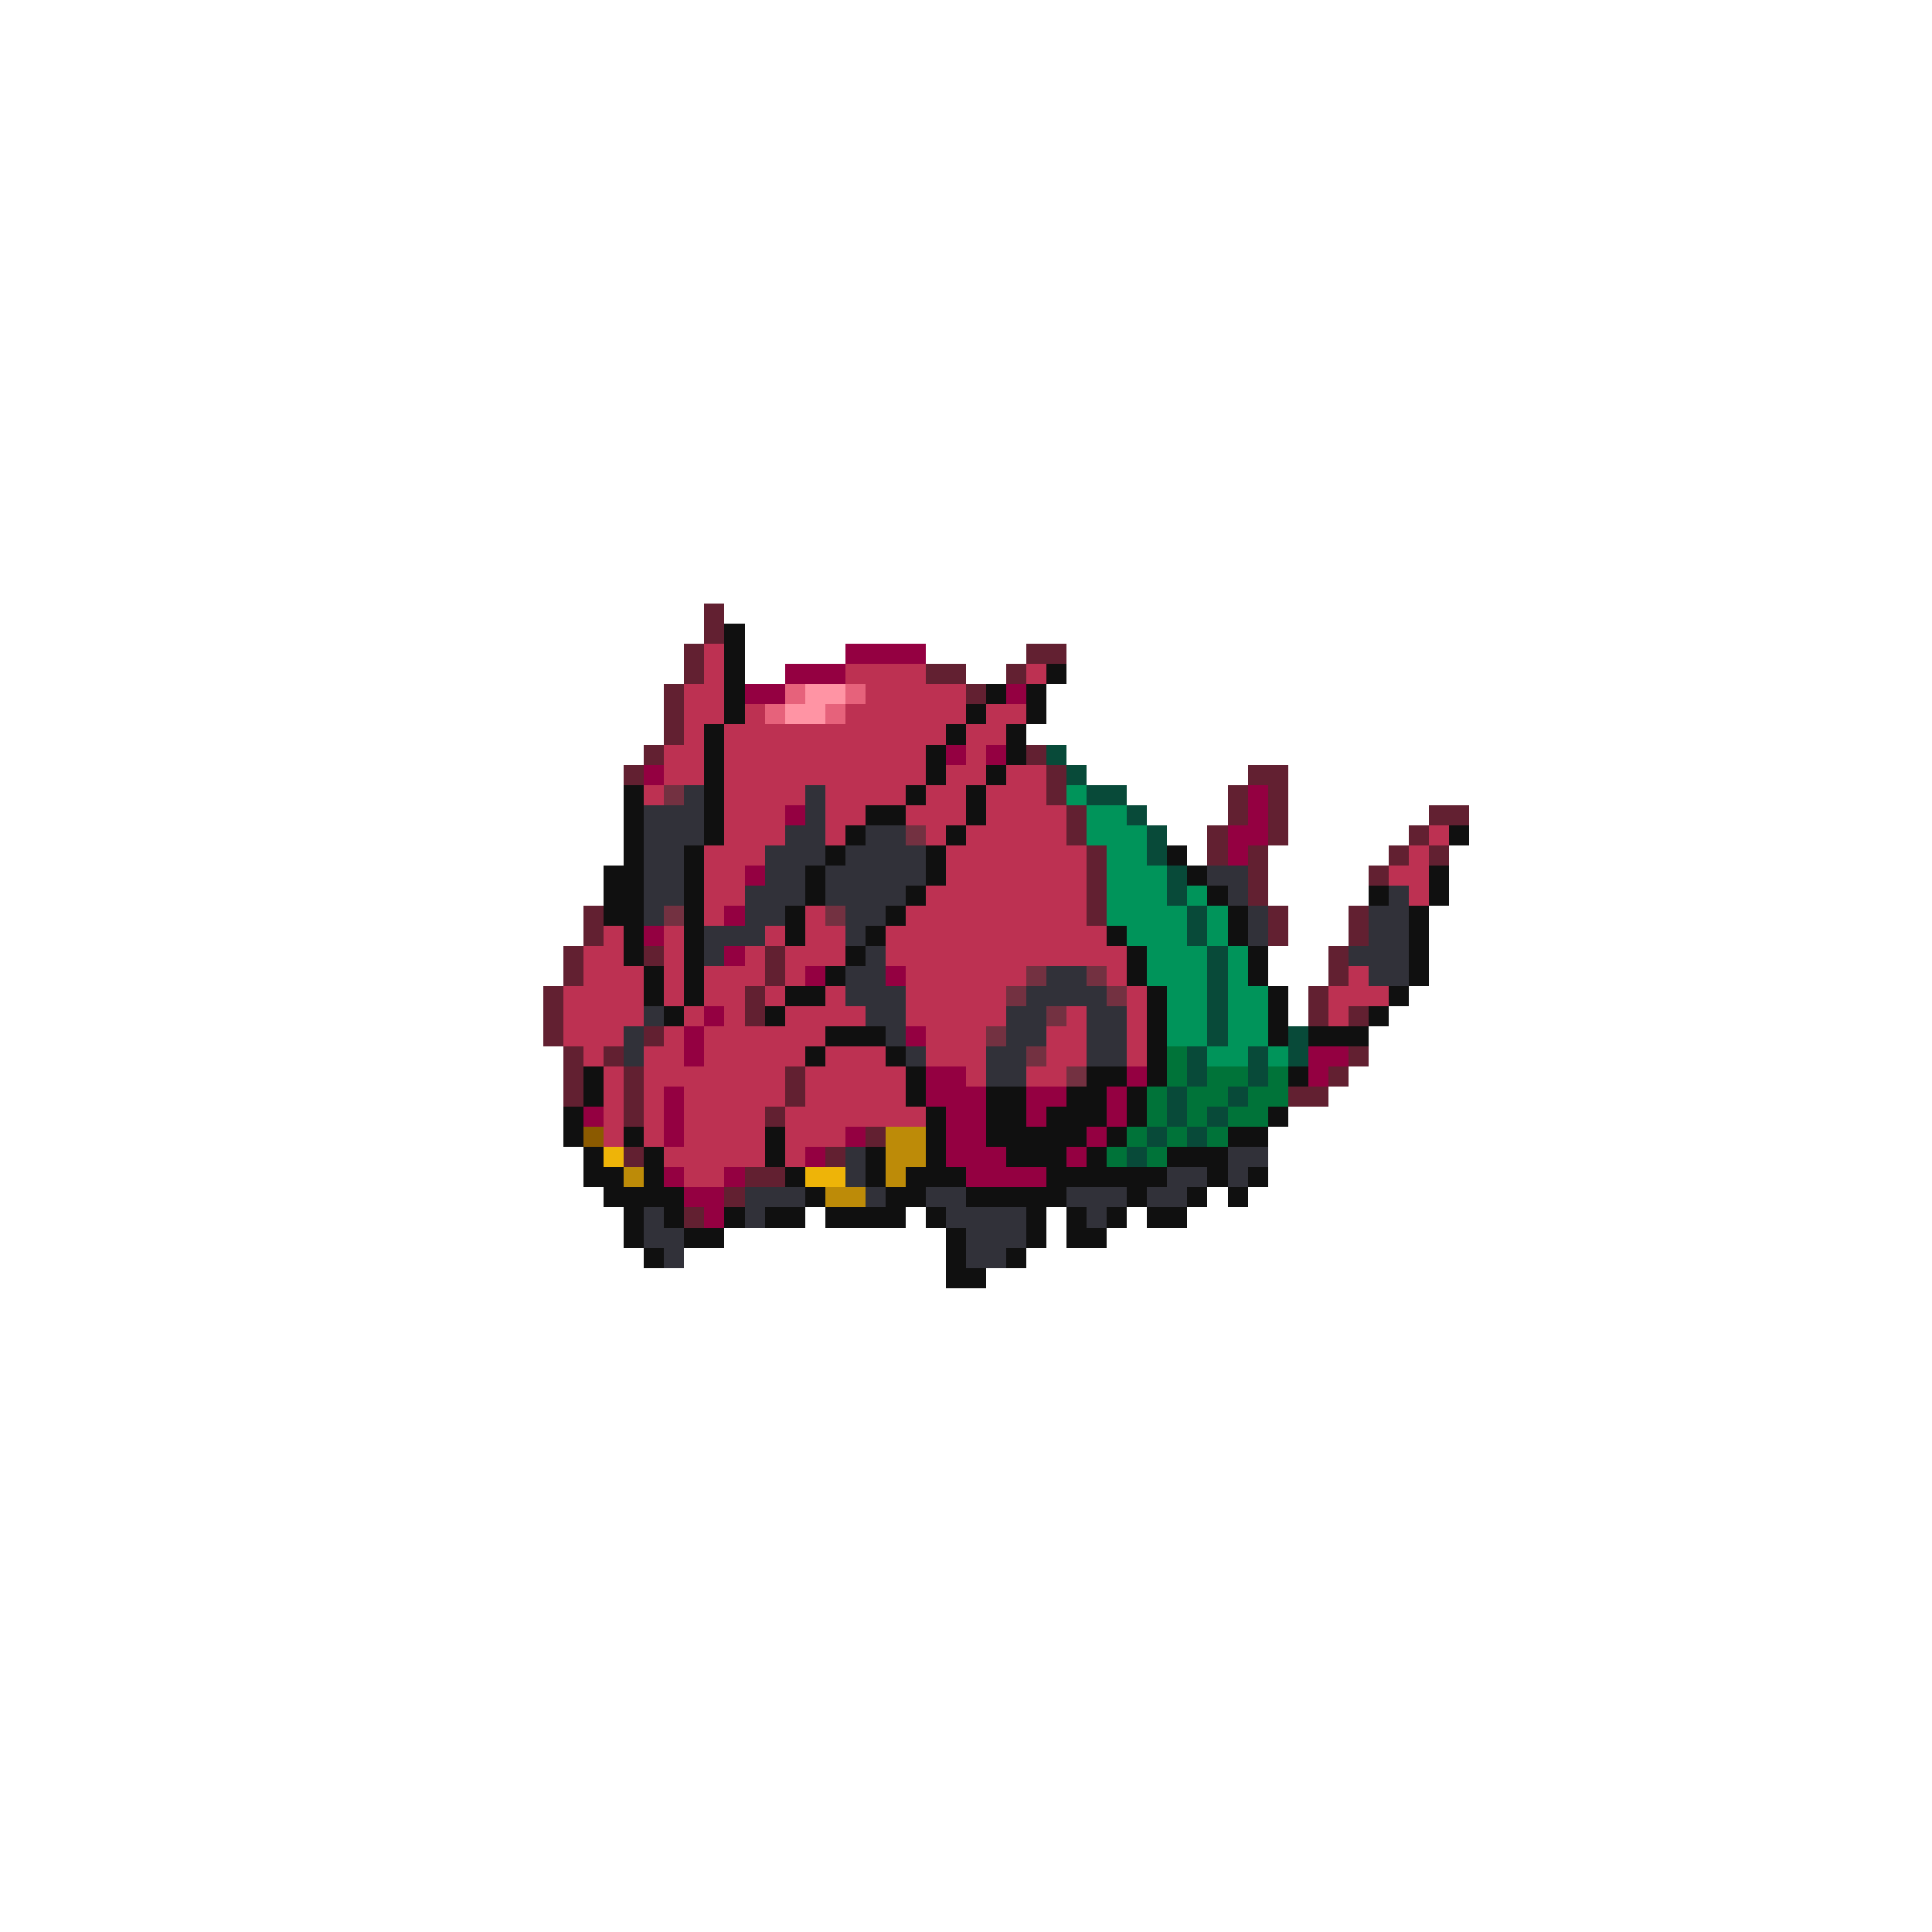 <svg xmlns="http://www.w3.org/2000/svg" viewBox="0 -0.5 96 96" shape-rendering="crispEdges">
<path stroke="#622031" d="M35 30h1M35 31h1M34 32h1M51 32h2M34 33h1M46 33h2M50 33h1M33 34h1M48 34h1M33 35h1M33 36h1M32 37h1M51 37h1M31 38h1M52 38h1M62 38h2M52 39h1M61 39h1M63 39h1M53 40h1M61 40h1M63 40h1M71 40h2M53 41h1M60 41h1M63 41h1M70 41h1M54 42h1M60 42h1M62 42h1M69 42h1M71 42h1M54 43h1M62 43h1M68 43h1M54 44h1M62 44h1M29 45h1M54 45h1M63 45h1M67 45h1M29 46h1M63 46h1M67 46h1M28 47h1M32 47h1M38 47h1M66 47h1M28 48h1M38 48h1M66 48h1M27 49h1M37 49h1M65 49h1M27 50h1M37 50h1M65 50h1M67 50h1M27 51h1M32 51h1M28 52h1M30 52h1M67 52h1M28 53h1M31 53h1M39 53h1M66 53h1M28 54h1M31 54h1M39 54h1M64 54h2M31 55h1M38 55h1M43 56h1M31 57h1M41 57h1M37 58h2M36 59h1M34 60h1" />
<path stroke="#101010" d="M36 31h1M36 32h1M36 33h1M52 33h1M36 34h1M49 34h1M51 34h1M36 35h1M48 35h1M51 35h1M35 36h1M47 36h1M50 36h1M35 37h1M46 37h1M50 37h1M35 38h1M46 38h1M49 38h1M31 39h1M35 39h1M45 39h1M48 39h1M31 40h1M35 40h1M43 40h2M48 40h1M31 41h1M35 41h1M42 41h1M47 41h1M72 41h1M31 42h1M34 42h1M41 42h1M46 42h1M58 42h1M30 43h2M34 43h1M40 43h1M46 43h1M59 43h1M71 43h1M30 44h2M34 44h1M40 44h1M45 44h1M60 44h1M68 44h1M71 44h1M30 45h2M34 45h1M39 45h1M44 45h1M61 45h1M70 45h1M31 46h1M34 46h1M39 46h1M43 46h1M55 46h1M61 46h1M70 46h1M31 47h1M34 47h1M42 47h1M56 47h1M62 47h1M70 47h1M32 48h1M34 48h1M41 48h1M56 48h1M62 48h1M70 48h1M32 49h1M34 49h1M39 49h2M57 49h1M63 49h1M69 49h1M33 50h1M38 50h1M57 50h1M63 50h1M68 50h1M41 51h3M57 51h1M63 51h1M65 51h3M40 52h1M44 52h1M57 52h1M29 53h1M45 53h1M54 53h2M57 53h1M64 53h1M29 54h1M45 54h1M49 54h2M53 54h2M56 54h1M28 55h1M46 55h1M49 55h2M52 55h3M56 55h1M63 55h1M28 56h1M31 56h1M38 56h1M46 56h1M49 56h5M55 56h1M61 56h2M29 57h1M32 57h1M38 57h1M43 57h1M46 57h1M50 57h3M54 57h1M58 57h3M29 58h2M32 58h1M39 58h1M43 58h1M45 58h3M52 58h6M60 58h1M62 58h1M30 59h4M40 59h1M44 59h2M48 59h5M56 59h1M59 59h1M61 59h1M31 60h1M33 60h1M36 60h1M38 60h2M41 60h4M46 60h1M51 60h1M53 60h1M55 60h1M57 60h2M31 61h1M34 61h2M47 61h1M51 61h1M53 61h2M32 62h1M47 62h1M50 62h1M47 63h2" />
<path stroke="#bd3152" d="M35 32h1M35 33h1M42 33h4M51 33h1M34 34h2M43 34h5M34 35h2M37 35h1M42 35h6M49 35h2M34 36h1M36 36h11M48 36h2M33 37h2M36 37h10M48 37h1M33 38h2M36 38h10M47 38h2M50 38h2M32 39h1M36 39h4M41 39h4M46 39h2M49 39h3M36 40h3M41 40h2M45 40h3M49 40h4M36 41h3M41 41h1M46 41h1M48 41h5M71 41h1M35 42h3M47 42h7M70 42h1M35 43h2M47 43h7M69 43h2M35 44h2M46 44h8M70 44h1M35 45h1M40 45h1M45 45h9M30 46h1M33 46h1M38 46h1M40 46h2M44 46h11M29 47h2M33 47h1M37 47h1M39 47h3M44 47h12M29 48h3M33 48h1M35 48h3M39 48h1M45 48h6M55 48h1M67 48h1M28 49h4M33 49h1M35 49h2M38 49h1M41 49h1M45 49h5M56 49h1M66 49h3M28 50h4M34 50h1M36 50h1M39 50h4M45 50h5M53 50h1M56 50h1M66 50h1M28 51h3M33 51h1M35 51h6M46 51h3M52 51h2M56 51h1M29 52h1M32 52h2M35 52h5M41 52h3M46 52h3M52 52h2M56 52h1M30 53h1M32 53h7M40 53h5M48 53h1M51 53h2M30 54h1M32 54h1M34 54h5M40 54h5M30 55h1M32 55h1M34 55h4M39 55h7M30 56h1M32 56h1M34 56h4M39 56h3M33 57h5M39 57h1M34 58h2" />
<path stroke="#940041" d="M42 32h4M39 33h3M37 34h2M50 34h1M47 37h1M49 37h1M32 38h1M62 39h1M39 40h1M62 40h1M61 41h2M61 42h1M37 43h1M36 45h1M32 46h1M36 47h1M40 48h1M44 48h1M35 50h1M34 51h1M45 51h1M34 52h1M65 52h2M46 53h2M56 53h1M65 53h1M33 54h1M46 54h3M51 54h2M55 54h1M29 55h1M33 55h1M47 55h2M51 55h1M55 55h1M33 56h1M42 56h1M47 56h2M54 56h1M40 57h1M47 57h3M53 57h1M33 58h1M36 58h1M48 58h4M34 59h2M35 60h1" />
<path stroke="#e6627b" d="M39 34h1M42 34h1M38 35h1M41 35h1" />
<path stroke="#ff94a4" d="M40 34h2M39 35h2" />
<path stroke="#084a39" d="M52 37h1M53 38h1M54 39h2M56 40h1M57 41h1M57 42h1M58 43h1M58 44h1M59 45h1M59 46h1M60 47h1M60 48h1M60 49h1M60 50h1M60 51h1M64 51h1M59 52h1M62 52h1M64 52h1M59 53h1M62 53h1M58 54h1M61 54h1M58 55h1M60 55h1M57 56h1M59 56h1M56 57h1" />
<path stroke="#733141" d="M33 39h1M45 41h1M33 45h1M41 45h1M51 48h1M54 48h1M50 49h1M55 49h1M52 50h1M49 51h1M51 52h1M53 53h1" />
<path stroke="#313139" d="M34 39h1M40 39h1M32 40h3M40 40h1M32 41h3M39 41h2M43 41h2M32 42h2M38 42h3M42 42h4M32 43h2M38 43h2M41 43h5M60 43h2M32 44h2M37 44h3M41 44h4M61 44h1M69 44h1M32 45h1M37 45h2M42 45h2M62 45h1M68 45h2M35 46h3M42 46h1M62 46h1M68 46h2M35 47h1M43 47h1M67 47h3M42 48h2M52 48h2M68 48h2M42 49h3M51 49h4M32 50h1M43 50h2M50 50h2M54 50h2M31 51h1M44 51h1M50 51h2M54 51h2M31 52h1M45 52h1M49 52h2M54 52h2M49 53h2M42 57h1M61 57h2M42 58h1M58 58h2M61 58h1M37 59h3M43 59h1M46 59h2M53 59h3M57 59h2M32 60h1M37 60h1M47 60h4M54 60h1M32 61h2M48 61h3M33 62h1M48 62h2" />
<path stroke="#00945a" d="M53 39h1M54 40h2M54 41h3M55 42h2M55 43h3M55 44h3M59 44h1M55 45h4M60 45h1M56 46h3M60 46h1M57 47h3M61 47h1M57 48h3M61 48h1M58 49h2M61 49h2M58 50h2M61 50h2M58 51h2M61 51h2M60 52h2M63 52h1" />
<path stroke="#007339" d="M58 52h1M58 53h1M60 53h2M63 53h1M57 54h1M59 54h2M62 54h2M57 55h1M59 55h1M61 55h2M56 56h1M58 56h1M60 56h1M55 57h1M57 57h1" />
<path stroke="#8b5a00" d="M29 56h1" />
<path stroke="#bd8b08" d="M44 56h2M44 57h2M31 58h1M44 58h1M41 59h2" />
<path stroke="#eeb408" d="M30 57h1M40 58h2" />
</svg>